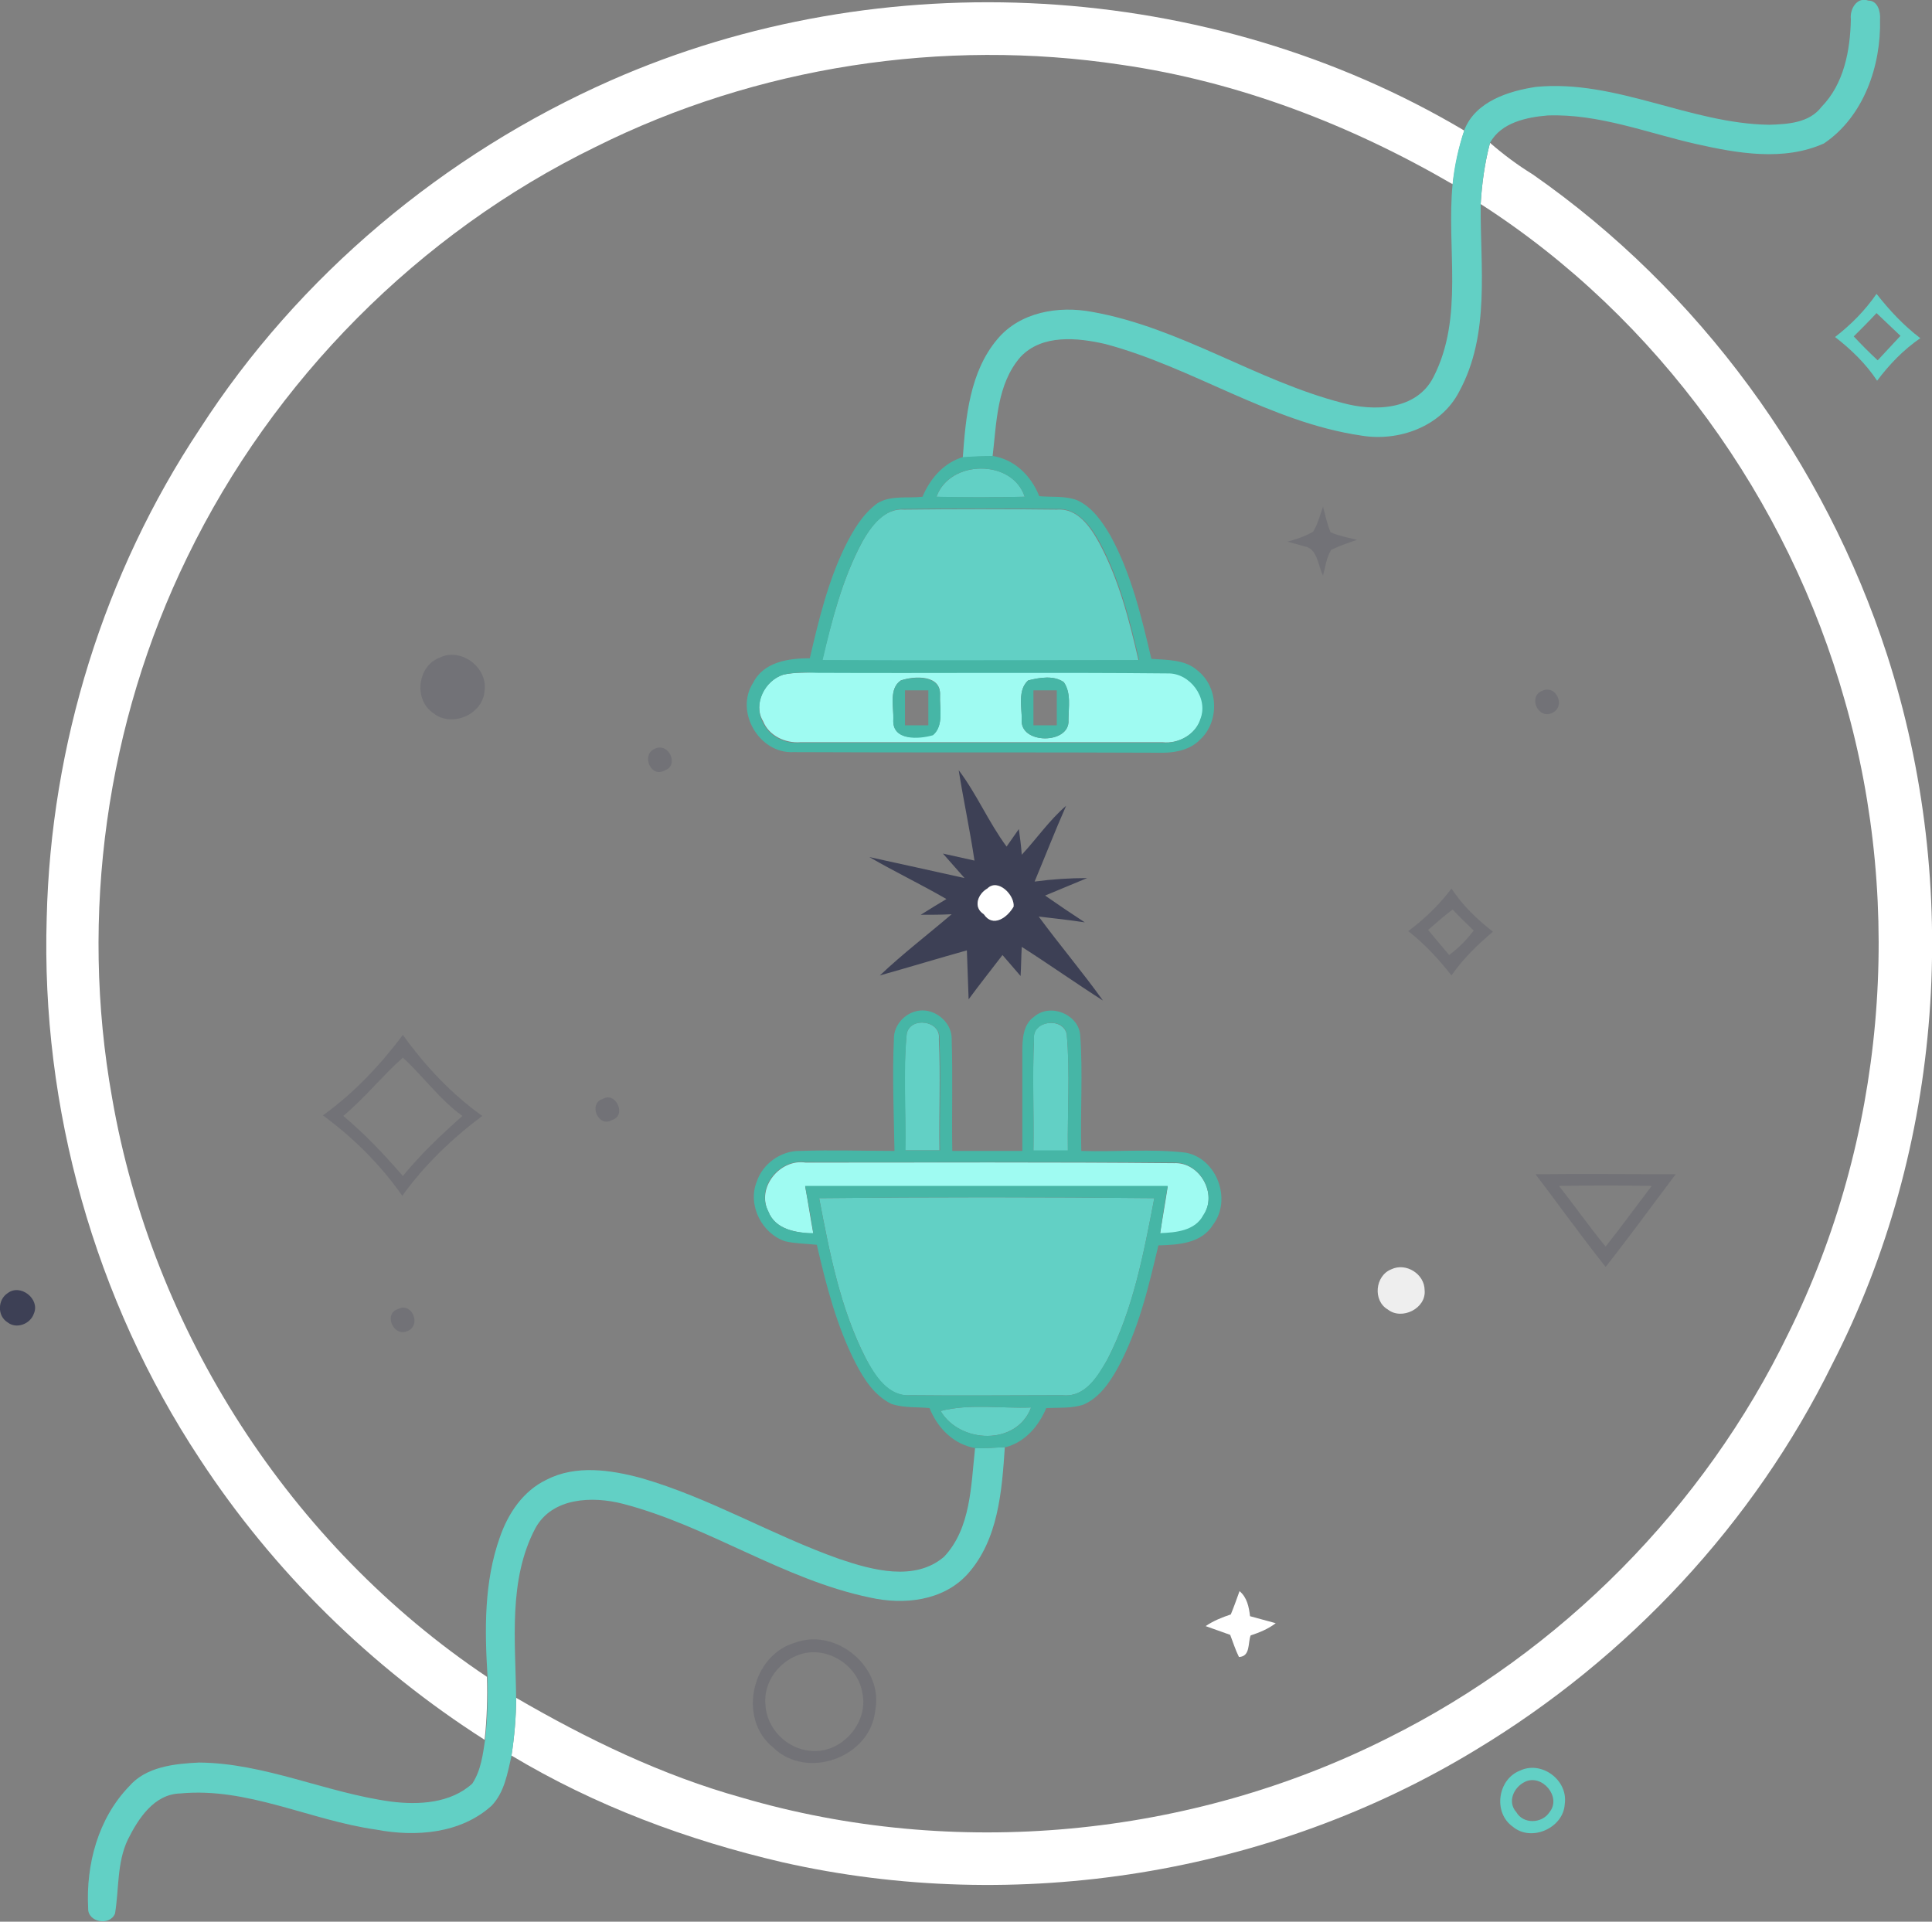 <svg width="187" height="186" viewBox="0 0 187 186" fill="none" xmlns="http://www.w3.org/2000/svg">
    <rect x="0" y="0" width="187" height="186" fill="#808080" stroke="none"/>
    <g clip-path="url(#clip0)">
        <path
            d="M181.631 28.442C182.875 30.022 184.231 31.489 185.87 32.731C184.231 33.859 182.875 35.27 181.688 36.85C180.614 35.214 179.145 33.803 177.619 32.618C179.145 31.433 180.501 30.078 181.631 28.442ZM179.427 32.561C180.162 33.351 180.953 34.141 181.744 34.875C182.479 34.085 183.214 33.295 183.948 32.505C183.157 31.771 182.422 31.038 181.631 30.304C180.897 31.094 180.162 31.828 179.427 32.561Z"
            fill="#62D0C5" />
        <path
            d="M90.646 48.08C91.946 44.468 97.993 44.412 99.18 48.08C96.354 48.137 93.472 48.193 90.646 48.08Z"
            fill="#62D0C5" />
        <path
            d="M83.469 52.425C84.317 50.902 85.617 49.152 87.538 49.322C92.455 49.265 97.371 49.265 102.288 49.322C104.266 49.152 105.509 50.958 106.357 52.482C108.278 56.037 109.295 59.987 110.2 63.938C99.971 63.938 89.799 63.994 79.57 63.938C80.53 59.987 81.548 55.981 83.469 52.425Z"
            fill="#62D0C5" />
        <path
            d="M87.764 100.054C88.103 98.361 91.098 98.756 90.872 100.562C91.042 104.174 90.872 107.729 90.929 111.34C89.798 111.34 88.668 111.34 87.594 111.34C87.707 107.616 87.368 103.835 87.764 100.054Z"
            fill="#62D0C5" />
        <path
            d="M100.084 100.562C99.858 98.756 102.909 98.418 103.248 100.111C103.588 103.835 103.305 107.616 103.361 111.397C102.231 111.397 101.101 111.397 100.027 111.397C100.084 107.729 99.914 104.174 100.084 100.562Z"
            fill="#62D0C5" />
        <path
            d="M79.287 115.968C90.081 115.855 100.931 115.855 111.725 115.968C110.708 121.272 109.691 126.69 107.204 131.543C106.3 133.18 105.057 135.268 102.853 135.042C97.936 135.042 93.02 135.098 88.103 135.042C85.956 135.211 84.656 133.123 83.808 131.487C81.322 126.633 80.304 121.272 79.287 115.968Z"
            fill="#62D0C5" />
        <path
            d="M91.042 136.566C93.924 135.832 96.919 136.34 99.801 136.227C98.388 139.952 92.907 139.726 91.042 136.566Z"
            fill="#62D0C5" />
        <path
            d="M59.112 7.788C85.334 -3.781 117.037 -2.032 141.733 12.641C141.168 14.334 140.829 16.083 140.603 17.832C130.714 12.076 119.863 7.9 108.504 6.264C91.268 3.668 73.24 6.433 57.643 14.221C40.52 22.573 26.448 36.794 18.14 53.892C10.285 69.976 7.686 88.598 10.85 106.261C14.75 128.778 28.087 149.545 47.132 162.298C47.188 164.33 47.132 166.362 46.905 168.393C35.942 161.396 26.448 152.084 19.327 141.193C9.155 125.787 3.956 107.221 4.521 88.824C4.917 72.12 10.059 55.473 19.327 41.534C28.878 26.692 43.006 14.898 59.112 7.788Z"
            fill="white" />
        <path
            d="M143.316 19.751C143.429 17.776 143.711 15.745 144.22 13.826C145.52 14.954 146.876 15.97 148.345 16.873C164.452 28.103 176.602 44.751 182.649 63.373C189.882 85.777 188.13 111.058 177.336 132.051C169.764 147.457 157.557 160.493 142.864 169.353C123.028 181.429 98.388 185.379 75.727 180.244C66.515 178.099 57.586 174.77 49.505 169.917C49.788 168.055 49.957 166.192 49.957 164.33C56.852 168.337 64.085 171.836 71.771 173.98C92.341 180.018 115.173 177.874 134.33 168.224C151.115 159.872 164.96 145.877 173.098 129.06C182.422 110.268 184.344 88.034 178.58 67.888C173.098 48.362 160.439 30.755 143.316 19.751Z"
            fill="white" />
        <path
            d="M119.976 154.003C120.711 154.624 120.88 155.527 120.993 156.43C121.841 156.655 122.632 156.881 123.48 157.107C122.745 157.671 121.898 158.01 121.05 158.292C120.767 159.025 121.05 160.323 119.92 160.38C119.581 159.703 119.355 158.969 119.072 158.235C118.281 157.953 117.49 157.671 116.698 157.389C117.433 156.881 118.281 156.542 119.129 156.26C119.411 155.583 119.694 154.793 119.976 154.003Z"
            fill="white" />
        <path
            d="M179.145 1.862C179.032 0.903 179.71 -0.339 180.84 0.056C181.744 0.056 182.027 1.129 181.97 1.862C182.083 6.377 180.388 11.286 176.545 13.882C172.646 15.632 168.181 14.842 164.169 13.939C159.422 12.867 154.788 11.004 149.815 11.174C147.78 11.343 145.294 11.851 144.22 13.826C143.711 15.745 143.429 17.776 143.316 19.751C143.259 25.789 144.277 32.336 141.225 37.922C139.473 41.308 135.348 42.775 131.731 42.155C122.915 40.857 115.455 35.552 106.978 33.295C104.266 32.674 100.875 32.336 98.784 34.536C96.467 37.189 96.467 40.913 96.071 44.186C95.111 44.186 94.15 44.186 93.189 44.299C93.472 40.349 93.867 36.004 96.523 32.843C98.727 30.191 102.457 29.57 105.735 30.191C114.268 31.715 121.615 36.85 129.922 38.995C132.974 39.841 137.099 39.728 138.738 36.511C141.733 30.699 139.982 23.984 140.603 17.776C140.773 16.027 141.168 14.277 141.733 12.584C142.807 9.819 146.028 8.803 148.685 8.408C156.427 7.675 163.547 11.963 171.233 12.076C173.041 12.02 175.132 11.907 176.319 10.327C178.467 8.126 179.088 4.91 179.145 1.862Z"
            fill="#62D0C5" />
        <path
            d="M75.84 65.292C76.914 65.066 77.987 65.123 79.118 65.066C90.42 65.123 101.779 65.01 113.082 65.123C115.229 65.066 117.037 67.436 116.246 69.524C115.738 71.104 114.099 72.007 112.516 71.838C100.818 71.838 89.12 71.838 77.479 71.838C76.009 71.951 74.427 71.217 73.862 69.806C72.845 68.113 74.031 65.856 75.84 65.292ZM87.199 65.856C86.012 66.646 86.521 68.452 86.464 69.637C86.351 71.725 88.951 71.499 90.307 71.104C91.381 70.201 90.929 68.508 90.985 67.267C91.098 65.292 88.499 65.405 87.199 65.856ZM99.519 65.856C98.501 66.759 98.897 68.395 98.897 69.637C98.671 72.064 103.588 72.064 103.418 69.694C103.418 68.508 103.701 67.098 102.966 66.025C102.005 65.348 100.649 65.574 99.519 65.856Z"
            fill="#9FFBF2" />
        <path
            d="M74.371 117.266C73.184 114.952 75.501 112.13 77.987 112.525C89.855 112.525 101.779 112.469 113.647 112.582C116.133 112.469 117.885 115.573 116.472 117.661C115.681 119.184 113.816 119.354 112.29 119.41C112.517 117.887 112.799 116.363 113.025 114.839C101.327 114.839 89.629 114.839 77.931 114.839C78.213 116.363 78.439 117.887 78.722 119.41C77.027 119.297 75.049 119.015 74.371 117.266Z"
            fill="#9FFBF2" />
        <path
            d="M94.376 140.177C95.337 140.177 96.297 140.121 97.258 140.064C96.975 144.297 96.636 149.037 93.641 152.366C91.268 154.962 87.481 155.357 84.204 154.624C75.783 152.874 68.55 147.683 60.242 145.538C57.36 144.804 53.461 144.917 51.822 147.908C49.166 152.931 49.901 158.856 49.957 164.386C49.957 166.249 49.788 168.111 49.505 169.973C49.109 171.666 48.827 173.472 47.584 174.77C44.588 177.479 40.237 177.817 36.394 177.084C30.008 176.181 23.961 172.964 17.462 173.585C14.919 173.641 13.393 176.011 12.376 178.043C11.303 180.3 11.529 182.84 11.133 185.21C10.624 186.451 8.477 186.056 8.533 184.702C8.307 180.47 9.494 176.011 12.489 172.908C14.128 170.989 16.897 170.707 19.271 170.594C25.657 170.65 31.59 173.528 37.863 174.375C40.52 174.713 43.628 174.544 45.719 172.625C46.566 171.328 46.736 169.804 46.962 168.337C47.188 166.305 47.245 164.274 47.188 162.242C46.905 157.727 46.849 153.1 48.375 148.811C49.166 146.497 50.635 144.297 52.896 143.224C55.721 141.757 59.112 142.265 62.051 143.055C68.719 144.974 74.71 148.585 81.265 150.899C84.43 151.971 88.555 153.1 91.381 150.673C93.98 147.908 93.98 143.789 94.376 140.177Z"
            fill="#62D0C5" />
        <path
            d="M89.29 48.08C90.025 46.331 91.324 44.807 93.189 44.243C94.15 44.186 95.111 44.13 96.071 44.13C98.219 44.468 99.801 46.049 100.592 48.024C101.779 48.137 103.079 47.967 104.266 48.419C105.735 49.096 106.696 50.507 107.487 51.861C109.521 55.586 110.482 59.705 111.443 63.768C112.969 63.881 114.72 63.825 115.907 64.897C117.942 66.477 118.055 69.806 116.19 71.556C115.06 72.741 113.364 72.91 111.838 72.854C100.14 72.797 88.442 72.854 76.801 72.797C73.466 72.967 71.093 68.847 72.901 66.082C73.918 64.05 76.349 63.712 78.383 63.712C79.231 60.044 80.135 56.319 81.774 52.933C82.565 51.353 83.469 49.773 84.938 48.701C86.238 47.911 87.877 48.249 89.29 48.08ZM90.646 48.08C93.528 48.137 96.354 48.137 99.18 48.08C97.993 44.412 91.889 44.468 90.646 48.08ZM83.469 52.425C81.548 55.981 80.53 59.987 79.626 63.881C89.855 63.938 100.027 63.881 110.256 63.881C109.352 59.931 108.335 55.981 106.413 52.425C105.565 50.902 104.266 49.152 102.344 49.265C97.428 49.209 92.511 49.209 87.594 49.265C85.617 49.152 84.317 50.958 83.469 52.425ZM75.84 65.292C74.031 65.856 72.901 68.114 73.805 69.863C74.427 71.274 75.953 72.007 77.422 71.894C89.12 71.894 100.818 71.894 112.46 71.894C114.042 72.007 115.738 71.104 116.19 69.581C116.981 67.549 115.173 65.123 113.025 65.179C101.723 65.066 90.364 65.179 79.061 65.123C77.987 65.066 76.914 65.066 75.84 65.292Z"
            fill="#46B6A6" />
        <path
            d="M127.097 51.466C127.549 50.732 127.775 49.83 128.058 49.039C128.284 49.886 128.453 50.732 128.792 51.522C129.583 51.861 130.488 52.03 131.335 52.256C130.488 52.538 129.696 52.82 128.849 53.215C128.397 53.949 128.284 54.852 128.058 55.698C127.549 54.739 127.549 53.102 126.249 52.877C125.854 52.764 125.062 52.538 124.61 52.425C125.458 52.2 126.306 51.917 127.097 51.466Z"
            fill="#3D4055" fill-opacity="0.2" />
        <path
            d="M42.554 63.655C44.588 62.64 47.188 64.558 46.905 66.816C46.792 69.129 43.741 70.484 41.932 69.016C40.011 67.719 40.407 64.445 42.554 63.655Z"
            fill="#3D4055" fill-opacity="0.2" />
        <path
            d="M136.308 90.122C137.891 88.937 139.304 87.582 140.49 86.002C141.564 87.639 142.977 88.993 144.503 90.178C143.033 91.42 141.621 92.774 140.49 94.411C139.247 92.831 137.891 91.364 136.308 90.122ZM138.23 90.009C138.908 90.799 139.586 91.646 140.264 92.436C141.168 91.758 141.96 90.969 142.638 90.066C141.96 89.388 141.225 88.711 140.603 88.034C139.756 88.655 139.021 89.332 138.23 90.009Z"
            fill="#3D4055" fill-opacity="0.2" />
        <path
            d="M31.252 107.954C34.247 105.81 36.79 103.101 38.994 100.167C41.141 103.158 43.684 105.866 46.679 108.011C43.741 110.212 41.085 112.751 38.937 115.742C36.846 112.751 34.247 110.155 31.252 107.954ZM33.229 108.011C35.32 109.76 37.185 111.735 38.994 113.823C40.746 111.679 42.724 109.817 44.758 108.011C42.554 106.431 40.972 104.174 38.994 102.368C37.016 104.117 35.32 106.262 33.229 108.011Z"
            fill="#3D4055" fill-opacity="0.2" />
        <path
            d="M87.199 65.856C88.499 65.461 91.098 65.292 90.985 67.323C90.929 68.565 91.381 70.258 90.307 71.161C88.951 71.556 86.351 71.725 86.464 69.694C86.521 68.396 86.012 66.646 87.199 65.856ZM87.594 66.816C87.594 67.944 87.594 69.073 87.594 70.202C88.329 70.202 89.064 70.202 89.855 70.202C89.855 69.073 89.855 67.944 89.855 66.816C89.12 66.816 88.329 66.816 87.594 66.816Z"
            fill="#46B6A6" />
        <path
            d="M99.519 65.856C100.649 65.574 102.005 65.348 102.966 66.025C103.7 67.041 103.418 68.452 103.418 69.694C103.587 72.064 98.671 72.064 98.897 69.637C98.897 68.396 98.501 66.759 99.519 65.856ZM100.027 66.816C100.027 67.944 100.027 69.073 100.027 70.201C100.762 70.201 101.496 70.201 102.288 70.201C102.288 69.073 102.288 67.944 102.288 66.816C101.553 66.816 100.762 66.816 100.027 66.816Z"
            fill="#46B6A6" />
        <path
            d="M149.25 66.872C150.606 66.195 151.623 68.396 150.21 69.016C148.854 69.637 147.893 67.436 149.25 66.872Z"
            fill="#3D4055" fill-opacity="0.2" />
        <path
            d="M63.407 72.459C64.763 71.838 65.724 74.095 64.368 74.547C63.011 75.393 61.994 73.023 63.407 72.459Z"
            fill="#3D4055" fill-opacity="0.2" />
        <path
            d="M58.321 106.374C59.621 105.584 60.694 108.011 59.225 108.406C57.925 109.196 56.908 106.826 58.321 106.374Z"
            fill="#3D4055" fill-opacity="0.2" />
        <path
            d="M148.628 113.654C153.149 113.598 157.67 113.654 162.191 113.654C159.93 116.645 157.726 119.692 155.409 122.627C153.092 119.692 150.888 116.645 148.628 113.654ZM150.888 114.783C152.414 116.701 153.827 118.733 155.409 120.652C156.935 118.733 158.405 116.701 159.874 114.783C156.935 114.726 153.94 114.726 150.888 114.783Z"
            fill="#3D4055" fill-opacity="0.2" />
        <path
            d="M38.541 126.69C39.898 126.013 40.802 128.27 39.446 128.834C38.089 129.455 37.072 127.141 38.541 126.69Z"
            fill="#3D4055" fill-opacity="0.2" />
        <path
            d="M92.794 74.547C94.546 76.861 95.676 79.569 97.428 81.939C97.823 81.375 98.219 80.811 98.614 80.246C98.728 81.093 98.841 81.883 98.897 82.729C100.366 81.149 101.553 79.4 103.192 77.989C102.118 80.416 101.157 82.899 100.14 85.325C101.836 85.1 103.531 84.987 105.226 84.987C103.87 85.551 102.514 86.115 101.157 86.68C102.457 87.583 103.701 88.429 105 89.275C103.531 89.05 102.005 88.88 100.536 88.711C102.57 91.476 104.774 94.072 106.752 96.837C104.096 95.144 101.553 93.339 98.897 91.646C98.841 92.605 98.841 93.508 98.784 94.467C98.219 93.79 97.597 93.113 97.032 92.436C95.958 93.847 94.828 95.257 93.754 96.725C93.698 95.144 93.641 93.564 93.585 91.984C90.759 92.774 87.99 93.621 85.164 94.411C87.368 92.323 89.799 90.461 92.115 88.486C91.098 88.542 90.138 88.542 89.12 88.542C89.912 88.034 90.759 87.526 91.607 87.018C89.177 85.607 86.577 84.366 84.147 82.955C87.255 83.632 90.307 84.309 93.359 84.987C92.681 84.197 91.946 83.407 91.268 82.617C92.285 82.842 93.302 83.068 94.32 83.294C93.867 80.246 93.246 77.425 92.794 74.547ZM95.563 86.002C94.659 86.567 94.15 87.808 95.224 88.486C96.128 89.84 97.484 88.711 98.106 87.752C98.219 86.623 96.58 84.93 95.563 86.002Z"
            fill="#3D4055" />
        <path
            d="M95.563 86.002C96.58 84.987 98.219 86.623 98.106 87.752C97.541 88.768 96.128 89.84 95.224 88.485C94.15 87.808 94.659 86.51 95.563 86.002Z"
            fill="white" />
        <path
            d="M86.521 100.618C86.464 99.095 87.82 97.797 89.29 97.797C90.759 97.797 92.172 99.095 92.115 100.618C92.228 104.23 92.115 107.785 92.172 111.397C94.432 111.397 96.693 111.397 98.953 111.397C98.953 108.18 98.953 105.02 98.953 101.803C98.953 100.618 99.01 99.151 100.084 98.418C101.61 97.063 104.322 98.135 104.548 100.11C104.831 103.835 104.548 107.616 104.661 111.397C108.052 111.51 111.443 111.171 114.777 111.566C117.772 112.13 119.241 116.081 117.433 118.507C116.303 120.37 114.042 120.482 112.121 120.539C111.16 124.602 110.199 128.722 108.165 132.446C107.374 133.857 106.413 135.268 104.887 135.945C103.7 136.34 102.457 136.227 101.27 136.283C100.536 138.033 99.236 139.556 97.371 140.064C96.41 140.121 95.45 140.177 94.489 140.177C92.341 139.839 90.759 138.259 89.968 136.283C88.781 136.171 87.481 136.283 86.295 135.888C84.656 135.098 83.638 133.518 82.847 131.995C80.982 128.383 79.965 124.376 79.061 120.482C78.044 120.37 76.97 120.37 76.009 120.144C73.749 119.41 72.336 116.645 73.24 114.388C73.805 112.638 75.614 111.34 77.479 111.397C80.53 111.284 83.525 111.397 86.577 111.397C86.521 107.785 86.351 104.174 86.521 100.618ZM87.764 100.054C87.425 103.779 87.707 107.559 87.651 111.34C88.781 111.34 89.911 111.34 90.985 111.34C90.929 107.729 91.098 104.174 90.929 100.562C91.098 98.756 88.103 98.361 87.764 100.054ZM100.084 100.562C99.914 104.174 100.084 107.729 100.027 111.34C101.157 111.34 102.288 111.34 103.361 111.34C103.305 107.616 103.587 103.835 103.248 100.054C102.909 98.418 99.914 98.756 100.084 100.562ZM74.371 117.266C75.049 119.015 77.083 119.354 78.722 119.354C78.496 117.83 78.213 116.306 77.931 114.783C89.629 114.783 101.327 114.783 113.025 114.783C112.742 116.306 112.516 117.83 112.29 119.354C113.816 119.297 115.681 119.128 116.472 117.604C117.885 115.516 116.133 112.469 113.647 112.526C101.779 112.413 89.855 112.526 77.987 112.469C75.444 112.13 73.127 114.896 74.371 117.266ZM79.287 115.968C80.304 121.272 81.322 126.634 83.808 131.487C84.712 133.123 85.956 135.155 88.103 135.042C93.02 135.098 97.936 135.042 102.853 135.042C105.057 135.268 106.244 133.18 107.204 131.543C109.691 126.69 110.708 121.272 111.725 115.968C100.931 115.855 90.081 115.855 79.287 115.968ZM91.042 136.566C92.907 139.726 98.445 139.951 99.801 136.227C96.862 136.34 93.867 135.832 91.042 136.566Z"
            fill="#46B6A6" />
        <path
            d="M134.669 122.853C136.082 122.175 137.891 123.304 137.891 124.884C138.06 126.634 135.687 127.819 134.33 126.746C132.861 125.9 133.087 123.473 134.669 122.853Z"
            fill="#EEEEEE" />
        <path
            d="M0.735 125.166C1.978 124.207 3.899 125.731 3.278 127.141C2.939 128.157 1.582 128.665 0.735 127.988C-0.283 127.367 -0.226 125.787 0.735 125.166Z"
            fill="#3D4055" />
        <path
            d="M77.027 158.969C80.983 157.558 85.56 161.396 84.712 165.572C84.26 170.086 78.1 172.343 74.823 169.127C71.375 166.362 72.732 160.154 77.027 158.969ZM77.535 160.098C75.444 160.718 73.862 162.806 74.088 165.007C74.201 167.321 76.179 169.296 78.496 169.465C81.435 169.748 84.091 166.757 83.469 163.879C83.073 161.226 80.135 159.308 77.535 160.098Z"
            fill="#3D4055" fill-opacity="0.2" />
        <path
            d="M147.102 171.384C149.193 170.368 151.793 172.287 151.454 174.601C151.341 176.914 148.232 178.325 146.424 176.802C144.503 175.447 144.955 172.231 147.102 171.384ZM147.611 172.456C146.537 172.964 145.859 174.375 146.763 175.391C147.441 176.576 149.25 176.519 149.984 175.391C151.171 173.924 149.25 171.666 147.611 172.456Z"
            fill="#62D0C5" />
    </g>
    <defs>
        <clipPath id="clip0">
            <rect width="187" height="186" fill="white" />
        </clipPath>
    </defs>
</svg>
